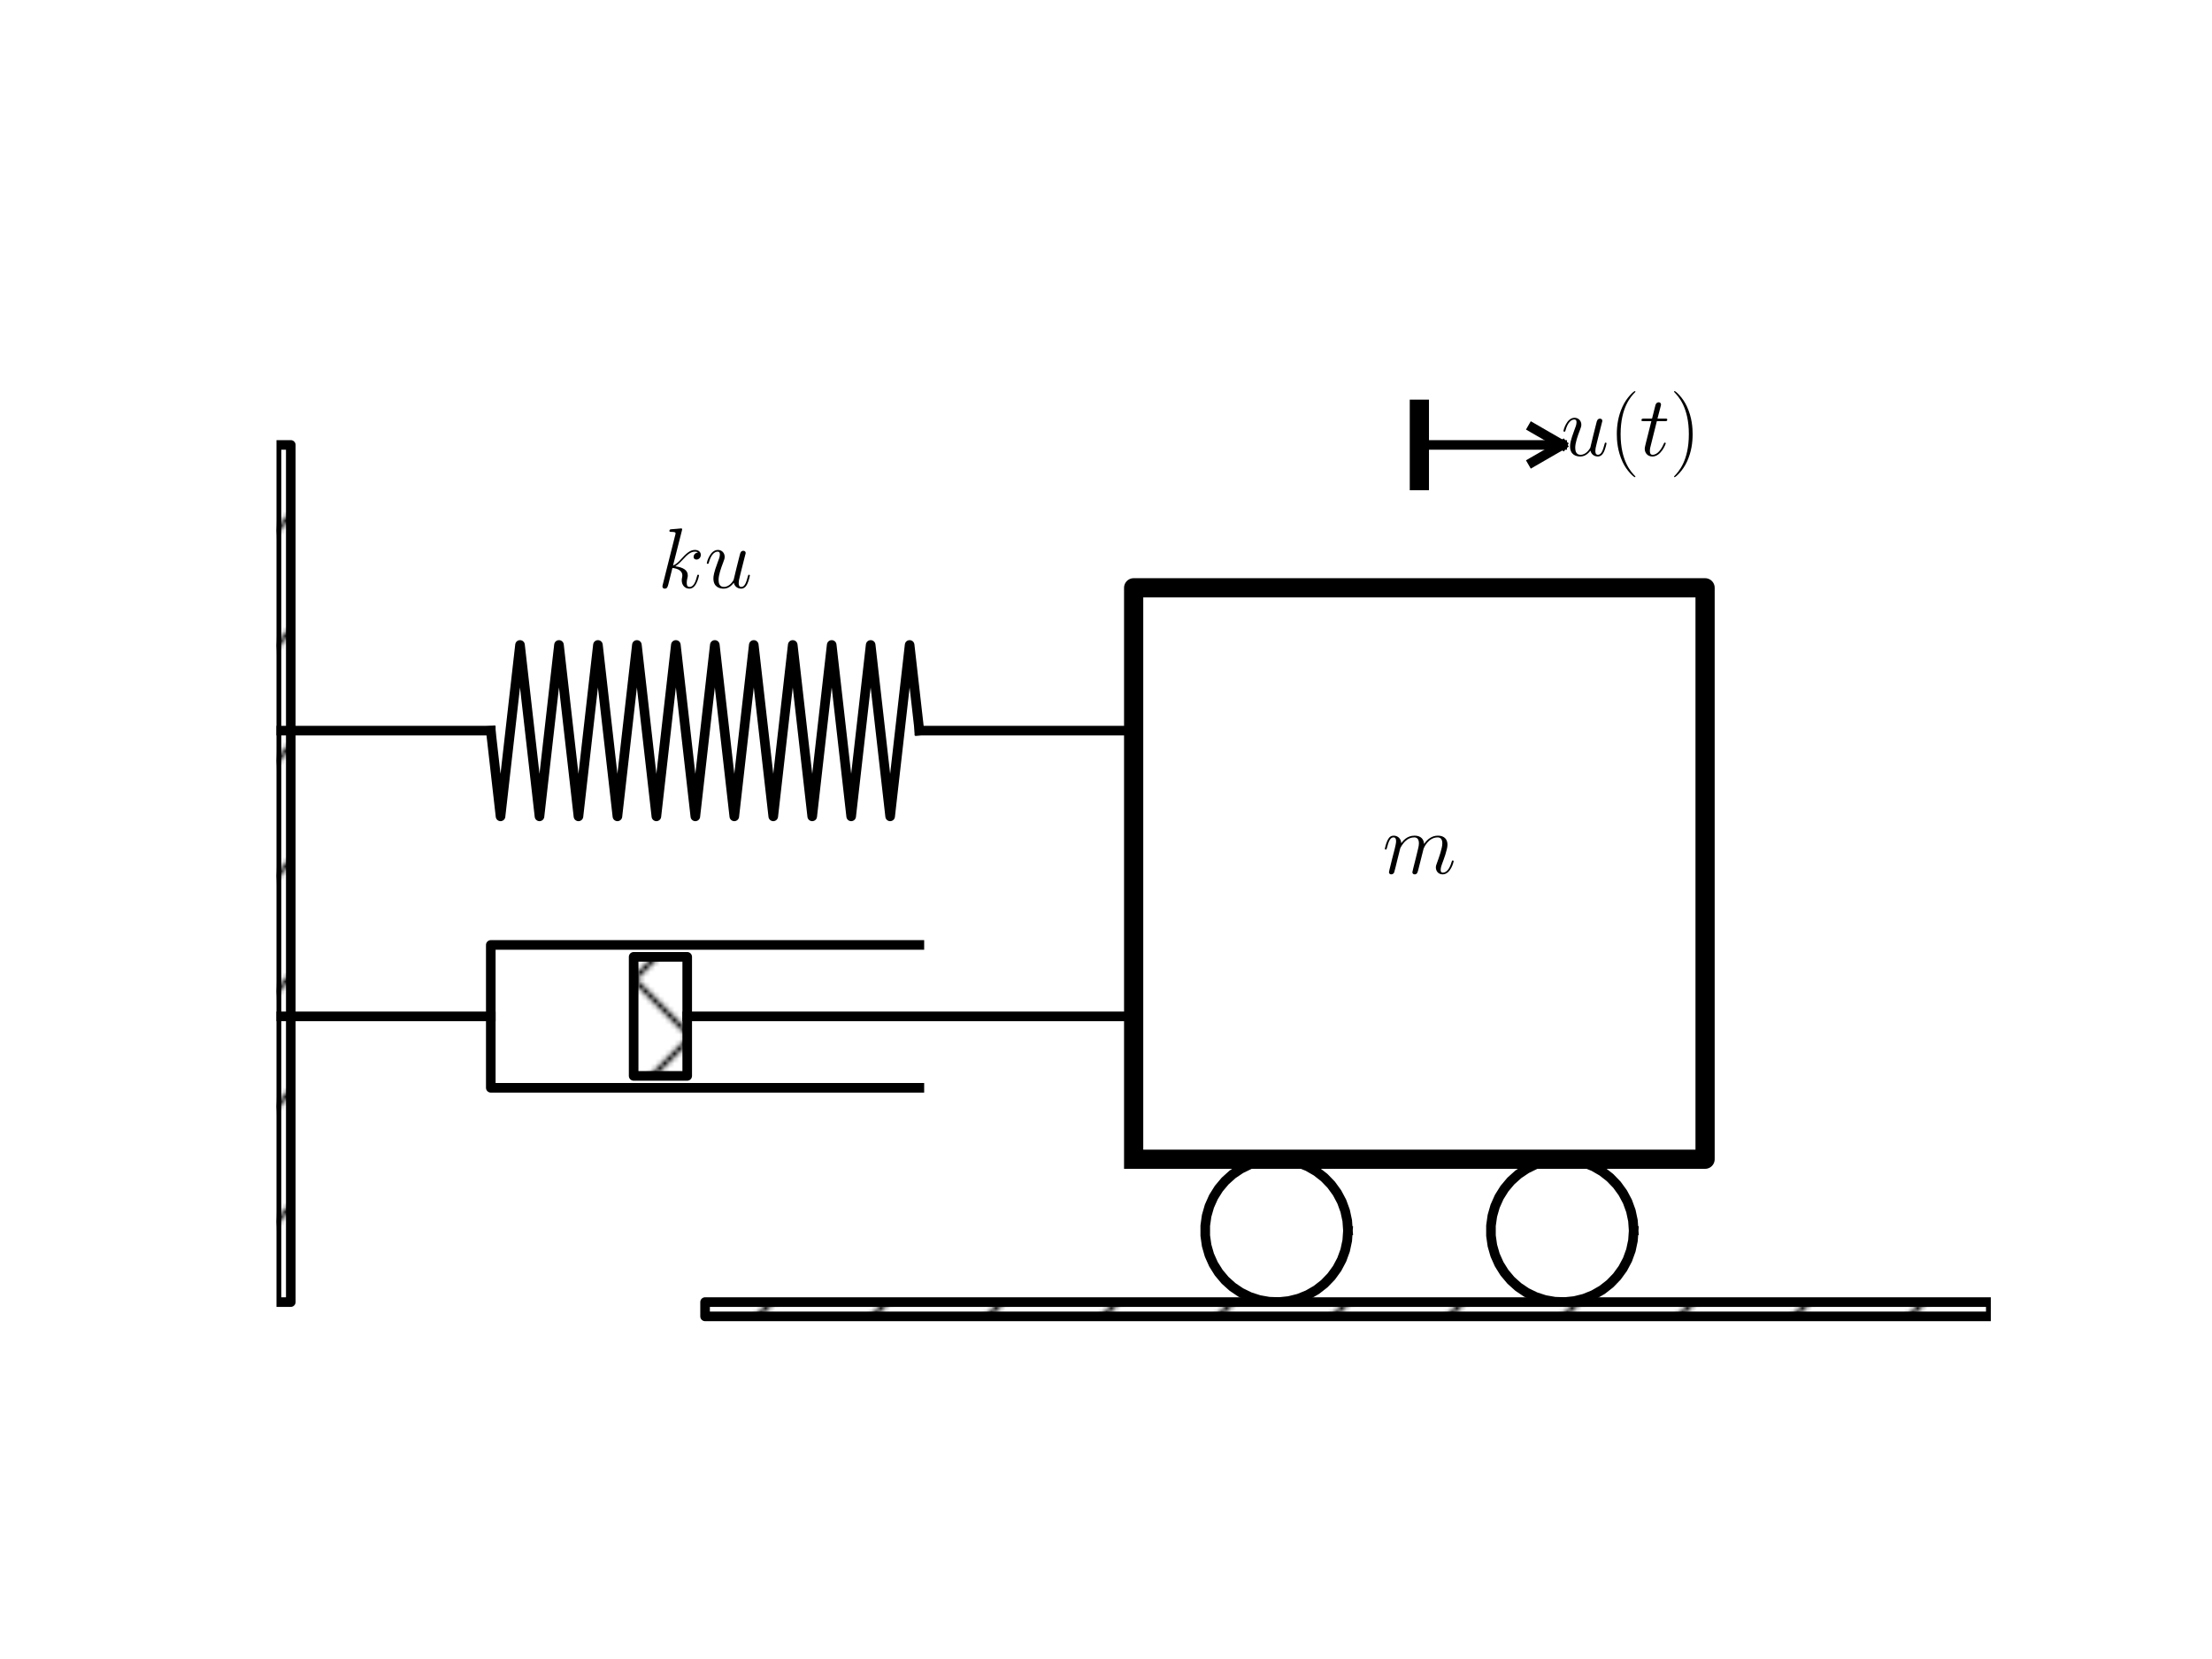 <svg xmlns="http://www.w3.org/2000/svg" xmlns:xlink="http://www.w3.org/1999/xlink" height="345.6pt" version="1.1" viewBox="0 0 460.8 345.6" width="460.8pt">
 <defs>
  <style type="text/css">*{stroke-linecap:butt;stroke-linejoin:round;}</style>
 </defs>
 <g id="figure_1">
  <g id="patch_1">
   <path d="M 0 345.6  L 460.8 345.6  L 460.8 0  L 0 0  z " style="fill:#ffffff;"/>
  </g>
  <g id="axes_1">
   <g id="patch_2">
    <path clip-path="url(#p2c8d9d5535)" d="M 132 199.328  L 132 224.128  L 143.16 224.128  L 143.16 199.328  z " style="fill:url(#h41ed3b9b9d);stroke:#000000;stroke-linejoin:miter;stroke-width:2;"/>
   </g>
   <g id="patch_3">
    <path clip-path="url(#p2c8d9d5535)" d="M 57.6 271.248  L 60.576 271.248  L 60.576 92.688  L 57.6 92.688  z " style="fill:url(#hbf67d908c2);stroke:#000000;stroke-linejoin:miter;stroke-width:2;"/>
   </g>
   <g id="patch_4">
    <path clip-path="url(#p2c8d9d5535)" d="M 146.88 271.248  L 414.72 271.248  L 414.72 274.224  L 146.88 274.224  z " style="fill:url(#hbf67d908c2);stroke:#000000;stroke-linejoin:miter;stroke-width:2;"/>
   </g>
   <g id="line2d_1">
    <path clip-path="url(#p2c8d9d5535)" d="M 57.6 152.208  L 102.24 152.208  " style="fill:none;stroke:#000000;stroke-linecap:square;stroke-width:2;"/>
   </g>
   <g id="line2d_2">
    <path clip-path="url(#p2c8d9d5535)" d="M 102.24 152.208  L 104.269 170.064  L 106.298 152.208  L 108.327 134.352  L 110.356 152.208  L 112.385 170.064  L 114.415 152.208  L 116.444 134.352  L 118.473 152.208  L 120.502 170.064  L 122.531 152.208  L 124.56 134.352  L 126.589 152.208  L 128.618 170.064  L 130.647 152.208  L 132.676 134.352  L 134.705 152.208  L 136.735 170.064  L 138.764 152.208  L 140.793 134.352  L 142.822 152.208  L 144.851 170.064  L 146.88 152.208  L 148.909 134.352  L 150.938 152.208  L 152.967 170.064  L 154.996 152.208  L 157.025 134.352  L 159.055 152.208  L 161.084 170.064  L 163.113 152.208  L 165.142 134.352  L 167.171 152.208  L 169.2 170.064  L 171.229 152.208  L 173.258 134.352  L 175.287 152.208  L 177.316 170.064  L 179.345 152.208  L 181.375 134.352  L 183.404 152.208  L 185.433 170.064  L 187.462 152.208  L 189.491 134.352  L 191.52 152.208  " style="fill:none;stroke:#000000;stroke-linecap:square;stroke-width:2;"/>
   </g>
   <g id="line2d_3">
    <path clip-path="url(#p2c8d9d5535)" d="M 191.52 152.208  L 236.16 152.208  " style="fill:none;stroke:#000000;stroke-linecap:square;stroke-width:2;"/>
   </g>
   <g id="line2d_4">
    <path clip-path="url(#p2c8d9d5535)" d="M 57.6 211.728  L 102.24 211.728  " style="fill:none;stroke:#000000;stroke-linecap:square;stroke-width:2;"/>
   </g>
   <g id="line2d_5">
    <path clip-path="url(#p2c8d9d5535)" d="M 191.52 196.848  L 102.24 196.848  L 102.24 226.608  L 191.52 226.608  " style="fill:none;stroke:#000000;stroke-linecap:square;stroke-width:2;"/>
   </g>
   <g id="line2d_6">
    <path clip-path="url(#p2c8d9d5535)" d="M 236.16 211.728  L 143.16 211.728  " style="fill:none;stroke:#000000;stroke-linecap:square;stroke-width:2;"/>
   </g>
   <g id="line2d_7">
    <path clip-path="url(#p2c8d9d5535)" d="M 236.16 241.488  L 355.2 241.488  L 355.2 122.448  L 236.16 122.448  L 236.16 241.488  " style="fill:none;stroke:#000000;stroke-linecap:square;stroke-width:4;"/>
   </g>
   <g id="line2d_8">
    <path clip-path="url(#p2c8d9d5535)" d="M 280.8 256.368  L 280.655 254.297  L 280.224 252.267  L 279.514 250.316  L 278.539 248.483  L 277.319 246.803  L 275.877 245.31  L 274.241 244.032  L 272.443 242.994  L 270.518 242.216  L 268.504 241.714  L 266.439 241.497  L 264.365 241.57  L 262.32 241.93  L 260.346 242.572  L 258.48 243.482  L 256.759 244.642  L 255.216 246.031  L 253.882 247.622  L 252.782 249.382  L 251.937 251.279  L 251.365 253.274  L 251.076 255.33  L 251.076 257.406  L 251.365 259.462  L 251.937 261.457  L 252.782 263.354  L 253.882 265.114  L 255.216 266.705  L 256.759 268.094  L 258.48 269.254  L 260.346 270.164  L 262.32 270.806  L 264.365 271.166  L 266.439 271.239  L 268.504 271.022  L 270.518 270.52  L 272.443 269.742  L 274.241 268.704  L 275.877 267.426  L 277.319 265.933  L 278.539 264.253  L 279.514 262.42  L 280.224 260.469  L 280.655 258.439  L 280.8 256.368  L 280.8 256.368  " style="fill:none;stroke:#000000;stroke-linecap:square;stroke-width:2;"/>
   </g>
   <g id="line2d_9">
    <path clip-path="url(#p2c8d9d5535)" d="M 340.32 256.368  L 340.175 254.297  L 339.744 252.267  L 339.034 250.316  L 338.059 248.483  L 336.839 246.803  L 335.397 245.31  L 333.761 244.032  L 331.963 242.994  L 330.038 242.216  L 328.024 241.714  L 325.959 241.497  L 323.885 241.57  L 321.84 241.93  L 319.866 242.572  L 318 243.482  L 316.279 244.642  L 314.736 246.031  L 313.402 247.622  L 312.302 249.382  L 311.457 251.279  L 310.885 253.274  L 310.596 255.33  L 310.596 257.406  L 310.885 259.462  L 311.457 261.457  L 312.302 263.354  L 313.402 265.114  L 314.736 266.705  L 316.279 268.094  L 318 269.254  L 319.866 270.164  L 321.84 270.806  L 323.885 271.166  L 325.959 271.239  L 328.024 271.022  L 330.038 270.52  L 331.963 269.742  L 333.761 268.704  L 335.397 267.426  L 336.839 265.933  L 338.059 264.253  L 339.034 262.42  L 339.744 260.469  L 340.175 258.439  L 340.32 256.368  L 340.32 256.368  " style="fill:none;stroke:#000000;stroke-linecap:square;stroke-width:2;"/>
   </g>
   <g id="line2d_10">
    <path clip-path="url(#p2c8d9d5535)" d="M 295.68 92.688  L 325.44 92.688  " style="fill:none;stroke:#000000;stroke-linecap:square;stroke-width:2;"/>
   </g>
   <g id="line2d_11">
    <path clip-path="url(#p2c8d9d5535)" d="M 319.255 89.117  L 325.44 92.688  " style="fill:none;stroke:#000000;stroke-linecap:square;stroke-width:2;"/>
   </g>
   <g id="line2d_12">
    <path clip-path="url(#p2c8d9d5535)" d="M 319.255 96.259  L 325.44 92.688  " style="fill:none;stroke:#000000;stroke-linecap:square;stroke-width:2;"/>
   </g>
   <g id="line2d_13">
    <path clip-path="url(#p2c8d9d5535)" d="M 295.68 100.128  L 295.68 85.248  " style="fill:none;stroke:#000000;stroke-linecap:square;stroke-width:4;"/>
   </g>
   <g id="text_1">
    <!-- $m$ -->
    <g transform="translate(288.001 181.968)scale(0.18 -0.18)">
     <defs>
      <path d="M 20.594 29.219  C 20.797 29.828 23.297 34.812 27 38  C 29.594 40.391 33 41.984 36.906 41.984  C 40.906 41.984 42.297 39 42.297 35.016  C 42.297 34.406 42.297 32.422 41.094 27.734  L 38.594 17.453  C 37.797 14.453 35.906 7.078 35.703 5.984  C 35.297 4.484 34.703 1.891 34.703 1.484  C 34.703 0.094 35.797 -1 37.297 -1  C 40.297 -1 40.797 1.297 41.703 4.891  L 47.703 28.719  C 47.906 29.531 53.094 41.984 64.094 41.984  C 68.094 41.984 69.5 39 69.5 35.016  C 69.5 29.422 65.594 18.547 63.406 12.562  C 62.5 10.172 62 8.875 62 7.078  C 62 2.594 65.094 -1 69.906 -1  C 79.203 -1 82.703 13.656 82.703 14.266  C 82.703 14.766 82.297 15.156 81.703 15.156  C 80.797 15.156 80.703 14.859 80.203 13.156  C 77.906 5.188 74.203 1 70.203 1  C 69.203 1 67.594 1.094 67.594 4.281  C 67.594 6.875 68.797 10.078 69.203 11.172  C 71 15.953 75.5 27.734 75.5 33.516  C 75.5 39.5 72 44 64.406 44  C 57.703 44 52.297 40.203 48.297 34.312  C 48 39.703 44.703 44 37.203 44  C 28.297 44 23.594 37.703 21.797 35.203  C 21.5 40.891 17.406 44 13 44  C 10.094 44 7.797 42.594 5.906 38.797  C 4.094 35.203 2.703 29.125 2.703 28.719  C 2.703 28.328 3.094 27.828 3.797 27.828  C 4.594 27.828 4.703 27.922 5.297 30.219  C 6.797 36.109 8.703 41.984 12.703 41.984  C 15 41.984 15.797 40.391 15.797 37.406  C 15.797 35.203 14.797 31.312 14.094 28.234  L 11.297 17.453  C 10.906 15.562 9.797 11.062 9.297 9.266  C 8.594 6.672 7.5 1.984 7.5 1.484  C 7.5 0.094 8.594 -1 10.094 -1  C 11.297 -1 12.703 -0.406 13.5 1.094  C 13.703 1.594 14.594 5.078 15.094 7.078  L 17.297 16.062  z " id="CMMI12-109"/>
     </defs>
     <use transform="scale(0.996)" xlink:href="#CMMI12-109"/>
    </g>
   </g>
   <g id="text_2">
    <!-- $ku$ -->
    <g transform="translate(137.016 122.448)scale(0.18 -0.18)">
     <defs>
      <path d="M 28.094 66.484  C 28.203 66.891 28.406 67.484 28.406 67.984  C 28.406 69 27.406 69 27.203 69  C 27.094 69 23.5 68.688 21.703 68.484  C 20 68.391 18.5 68.188 16.703 68.094  C 14.297 67.891 13.594 67.797 13.594 65.984  C 13.594 64.984 14.594 64.984 15.594 64.984  C 20.703 64.984 20.703 64.109 20.703 63.125  C 20.703 62.719 20.703 62.531 20.203 60.75  L 5.906 3.906  C 5.5 2.391 5.5 2.203 5.5 1.594  C 5.5 -0.609 7.203 -1 8.203 -1  C 11 -1 11.594 1.188 12.406 4.297  L 17.094 23.062  C 24.297 22.266 28.594 19.25 28.594 14.438  C 28.594 13.828 28.594 13.438 28.297 11.922  C 27.906 10.422 27.906 9.219 27.906 8.719  C 27.906 2.891 31.703 -1 36.797 -1  C 41.406 -1 43.797 3.203 44.594 4.609  C 46.703 8.312 48 13.938 48 14.328  C 48 14.828 47.594 15.234 47 15.234  C 46.094 15.234 46 14.828 45.594 13.234  C 44.203 8.016 42.094 1 37 1  C 35 1 33.703 2 33.703 5.812  C 33.703 7.719 34.094 9.922 34.5 11.422  C 34.906 13.234 34.906 13.328 34.906 14.531  C 34.906 20.453 29.594 23.766 20.406 24.969  C 24 27.172 27.594 31.078 29 32.594  C 34.703 38.984 38.594 41.984 43.203 41.984  C 45.5 41.984 46.094 41.484 46.797 41  C 43.094 40.594 41.703 37.984 41.703 35.984  C 41.703 33.594 43.594 32.797 45 32.797  C 47.703 32.797 50.094 35.094 50.094 38.297  C 50.094 41.156 47.797 44 43.297 44  C 37.797 44 33.297 40.297 26.203 32.297  C 25.203 31.078 21.5 27.281 17.797 25.875  z " id="CMMI12-107"/>
      <path d="M 34.094 5.781  C 35.406 0.188 40.203 -1 42.594 -1  C 45.797 -1 48.203 1.094 49.797 4.484  C 51.5 8.078 52.797 13.953 52.797 14.266  C 52.797 14.75 52.406 15.156 51.797 15.156  C 50.906 15.156 50.797 14.656 50.406 13.156  C 48.594 6.281 46.797 1 42.797 1  C 39.797 1 39.797 4.281 39.797 5.578  C 39.797 7.875 40.094 8.875 41.094 13.062  C 41.797 15.75 42.5 18.453 43.094 21.234  L 47.203 37.5  C 47.906 40 47.906 40.188 47.906 40.484  C 47.906 41.984 46.703 43 45.203 43  C 42.297 43 41.594 40.484 41 38  C 40 34.109 34.594 12.656 33.906 9.172  C 33.797 9.172 29.906 1 22.594 1  C 17.406 1 16.406 5.484 16.406 9.172  C 16.406 14.859 19.203 22.844 21.797 29.531  C 23 32.719 23.5 34.016 23.5 36.016  C 23.5 40.297 20.406 44 15.594 44  C 6.406 44 2.703 29.531 2.703 28.719  C 2.703 28.328 3.094 27.828 3.797 27.828  C 4.703 27.828 4.797 28.234 5.203 29.625  C 7.594 38.203 11.5 41.984 15.297 41.984  C 16.297 41.984 17.906 41.891 17.906 38.703  C 17.906 36.109 16.797 33.219 15.297 29.422  C 10.906 17.547 10.406 13.766 10.406 10.766  C 10.406 0.594 18.094 -1 22.203 -1  C 28.594 -1 32.094 3.391 34.094 5.781  z " id="CMMI12-117"/>
     </defs>
     <use transform="scale(0.996)" xlink:href="#CMMI12-107"/>
     <use transform="translate(54.079 0)scale(0.996)" xlink:href="#CMMI12-117"/>
    </g>
   </g>
   <g id="text_3">
    <!-- $u(t)$ -->
    <g transform="translate(325.207 94.92)scale(0.18 -0.18)">
     <defs>
      <path d="M 30.594 -24.406  C 30.594 -24.312 30.594 -24.109 30.297 -23.812  C 25.703 -19.109 13.406 -6.297 13.406 24.938  C 13.406 56.172 25.5 68.875 30.406 73.891  C 30.406 73.984 30.594 74.188 30.594 74.484  C 30.594 74.797 30.297 75 29.906 75  C 28.797 75 20.297 67.578 15.406 56.562  C 10.406 45.453 9 34.656 9 25.047  C 9 17.828 9.703 5.625 15.703 -7.297  C 20.5 -17.703 28.703 -25 29.906 -25  C 30.406 -25 30.594 -24.812 30.594 -24.406  z " id="CMR17-40"/>
      <path d="M 20.094 40.094  L 29.297 40.094  C 31.203 40.094 32.203 40.094 32.203 41.891  C 32.203 43 31.594 43 29.594 43  L 20.797 43  L 24.5 57.25  C 24.906 58.625 24.906 58.812 24.906 59.5  C 24.906 61.094 23.594 62 22.297 62  C 21.5 62 19.203 61.688 18.406 58.531  L 14.5 43  L 5.094 43  C 3.094 43 2.203 43 2.203 41.094  C 2.203 40.094 2.906 40.094 4.797 40.094  L 13.703 40.094  L 7.094 13.766  C 6.297 10.266 6 9.266 6 7.969  C 6 3.281 9.297 -1 14.906 -1  C 25 -1 30.406 13.562 30.406 14.266  C 30.406 14.859 30 15.156 29.406 15.156  C 29.203 15.156 28.797 15.156 28.594 14.75  C 28.5 14.656 28.406 14.562 27.703 12.969  C 25.594 7.969 21 1 15.203 1  C 12.203 1 12 3.484 12 5.688  C 12 5.781 12 7.672 12.297 8.875  z " id="CMMI12-116"/>
      <path d="M 26.297 24.938  C 26.297 32.141 25.594 44.359 19.594 57.266  C 14.797 67.688 6.594 75 5.406 75  C 5.094 75 4.703 74.891 4.703 74.391  C 4.703 74.188 4.797 74.094 4.906 73.891  C 9.703 68.875 21.906 56.172 21.906 25.047  C 21.906 -6.188 9.797 -18.906 4.906 -23.906  C 4.797 -24.109 4.703 -24.203 4.703 -24.406  C 4.703 -24.906 5.094 -25 5.406 -25  C 6.5 -25 15 -17.609 19.906 -6.594  C 24.906 4.516 26.297 15.328 26.297 24.938  z " id="CMR17-41"/>
     </defs>
     <use transform="scale(0.996)" xlink:href="#CMMI12-117"/>
     <use transform="translate(55.52 0)scale(0.996)" xlink:href="#CMR17-40"/>
     <use transform="translate(90.801 0)scale(0.996)" xlink:href="#CMMI12-116"/>
     <use transform="translate(126.027 0)scale(0.996)" xlink:href="#CMR17-41"/>
    </g>
   </g>
  </g>
 </g>
 <defs>
  <clipPath id="p2c8d9d5535">
   <rect height="223.2" width="357.12" x="57.6" y="62.928"/>
  </clipPath>
 </defs>
 <defs>
  <pattern height="72" id="h41ed3b9b9d" patternUnits="userSpaceOnUse" width="72" x="0" y="0">
   <rect fill="#ffffff" height="73" width="73" x="0" y="0"/>
   <path d="M -36 36  L 36 -36  M -24 48  L 48 -24  M -12 60  L 60 -12  M 0 72  L 72 0  M 12 84  L 84 12  M 24 96  L 96 24  M 36 108  L 108 36  M -36 36  L 36 108  M -24 24  L 48 96  M -12 12  L 60 84  M 0 0  L 72 72  M 12 -12  L 84 60  M 24 -24  L 96 48  M 36 -36  L 108 36  " style="fill:#000000;stroke:#000000;stroke-linecap:butt;stroke-linejoin:miter;stroke-width:1.0;"/>
  </pattern>
  <pattern height="72" id="hbf67d908c2" patternUnits="userSpaceOnUse" width="72" x="0" y="0">
   <rect fill="#ffffff" height="73" width="73" x="0" y="0"/>
   <path d="M -36 36  L 36 -36  M -24 48  L 48 -24  M -12 60  L 60 -12  M 0 72  L 72 0  M 12 84  L 84 12  M 24 96  L 96 24  M 36 108  L 108 36  " style="fill:#000000;stroke:#000000;stroke-linecap:butt;stroke-linejoin:miter;stroke-width:1.0;"/>
  </pattern>
 </defs>
</svg>